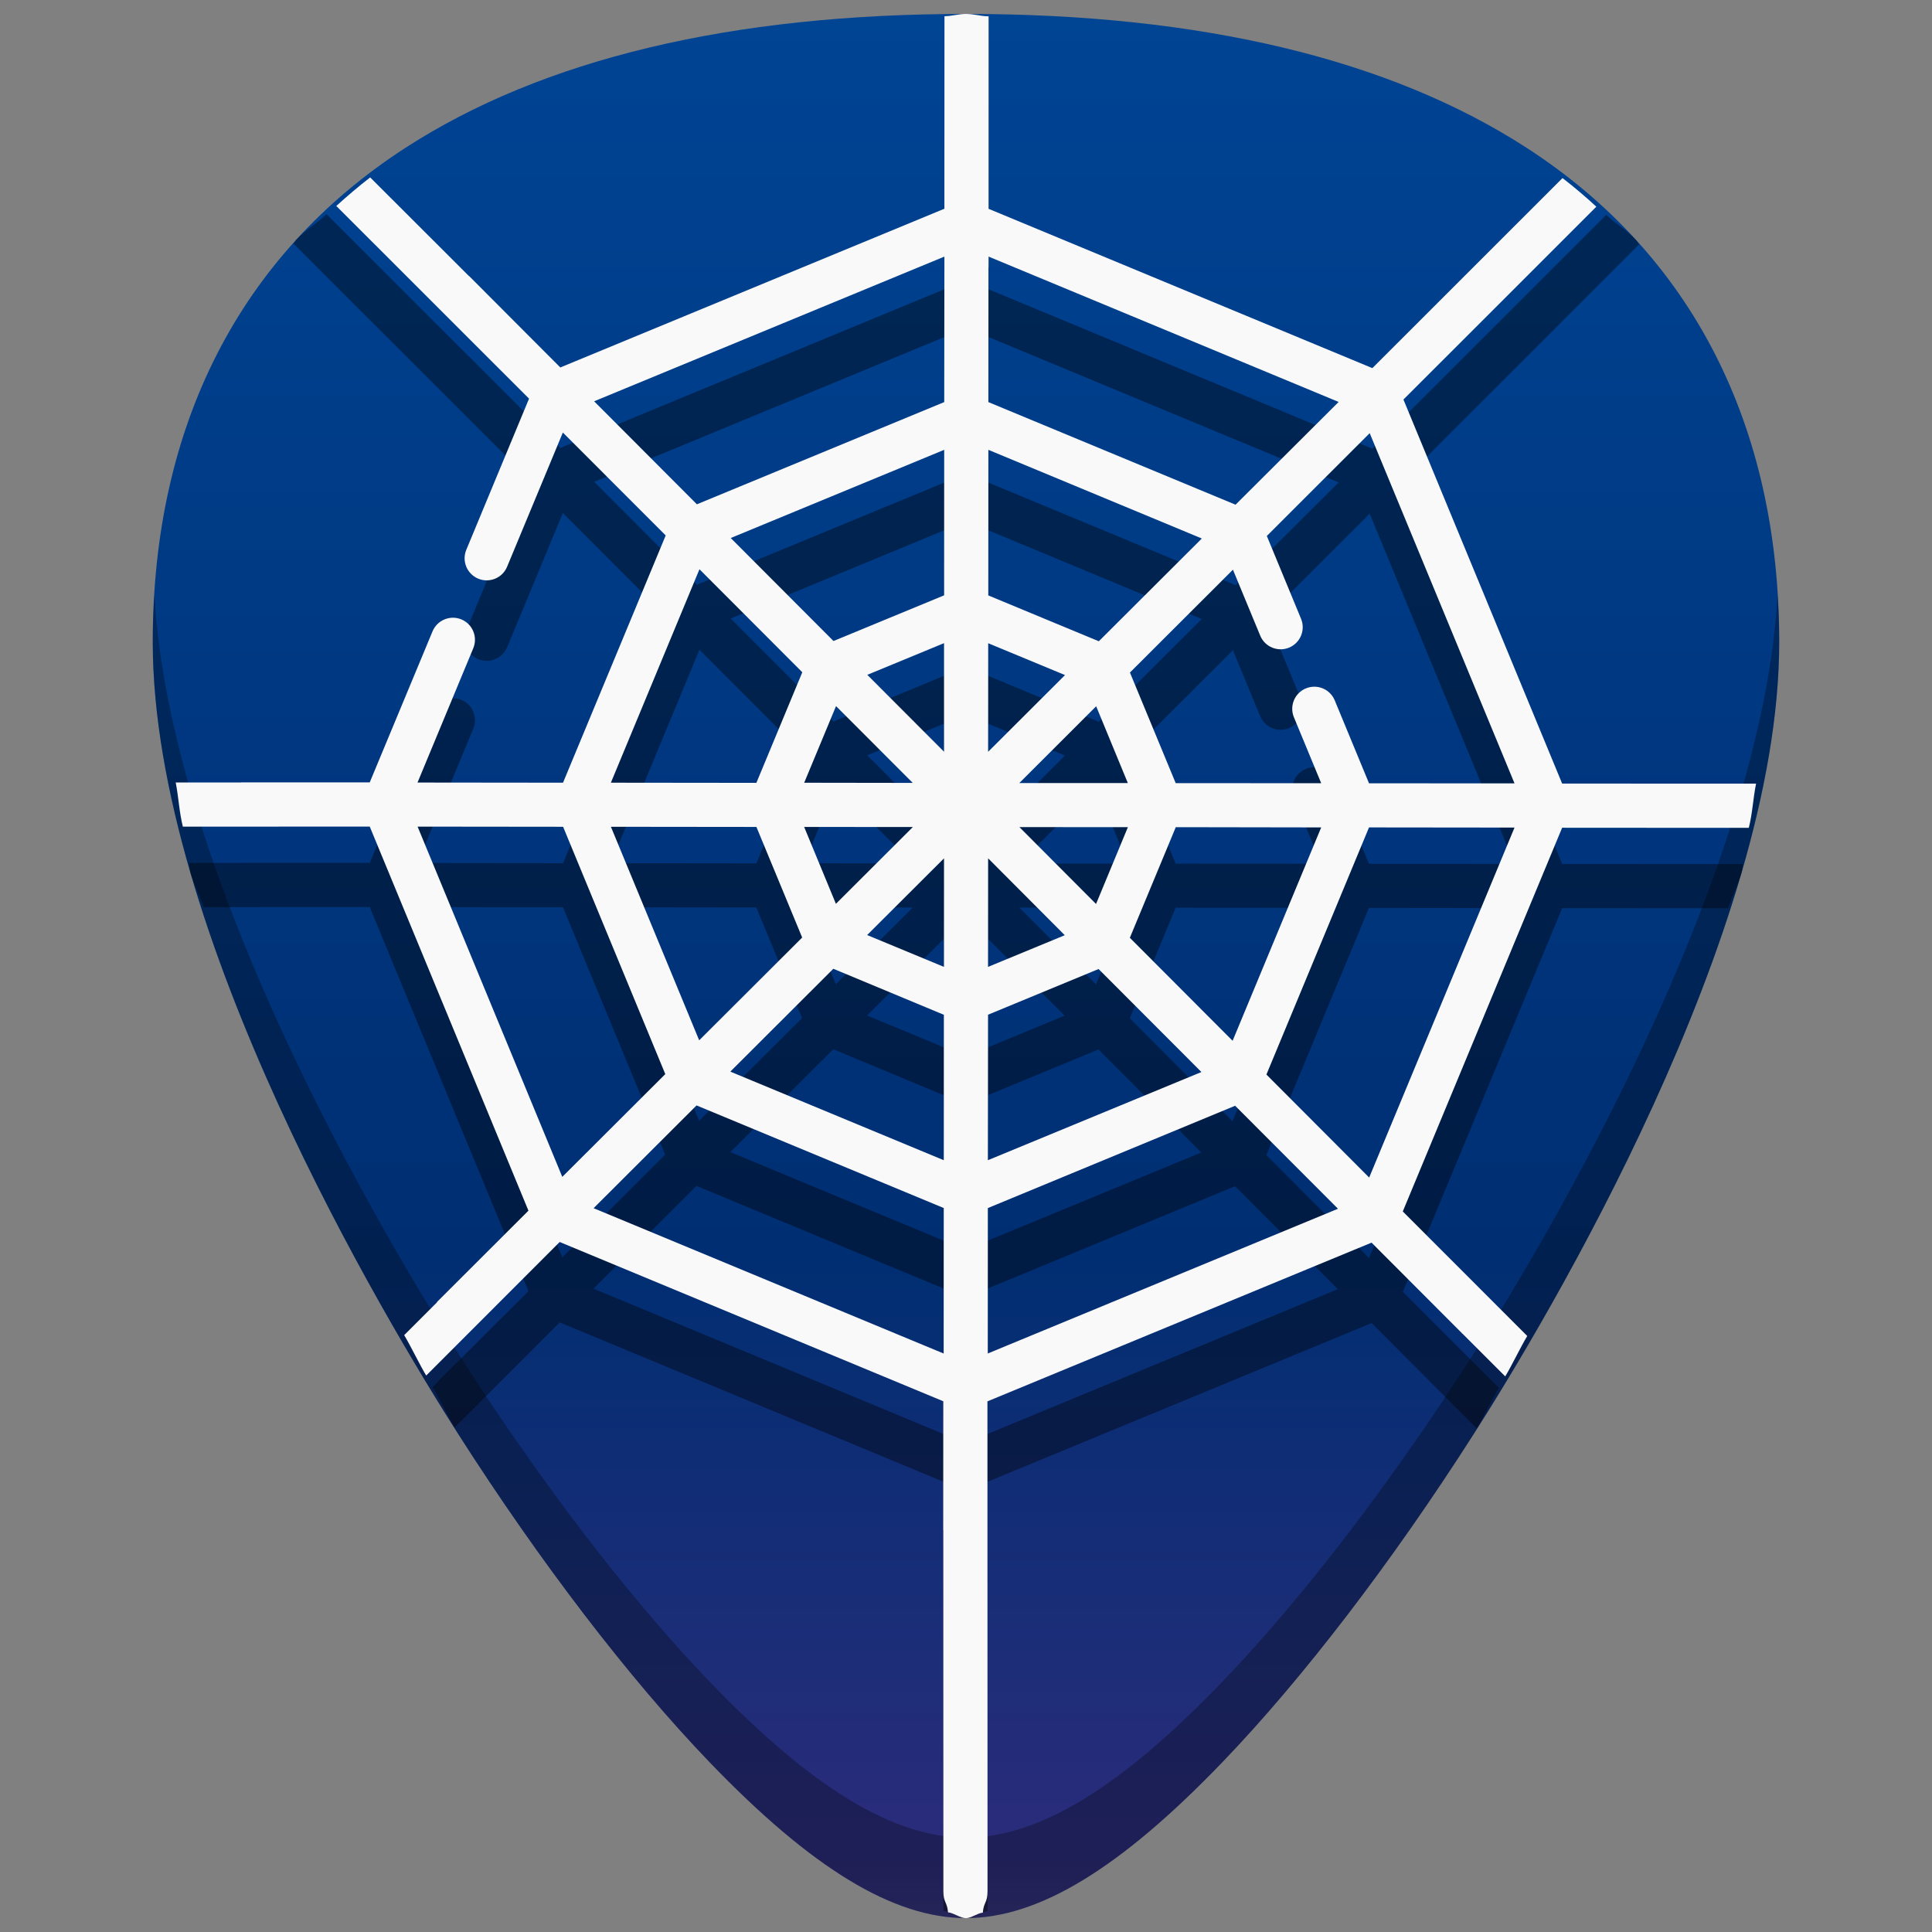 <?xml version="1.0" encoding="UTF-8" standalone="no"?>
<!-- Generator: Adobe Illustrator 19.0.0, SVG Export Plug-In . SVG Version: 6.00 Build 0)  -->

<svg
   xmlns:dc="http://purl.org/dc/elements/1.1/"
   xmlns:cc="http://creativecommons.org/ns#"
   xmlns:rdf="http://www.w3.org/1999/02/22-rdf-syntax-ns#"
   xmlns:svg="http://www.w3.org/2000/svg"
   xmlns="http://www.w3.org/2000/svg"
   xmlns:xlink="http://www.w3.org/1999/xlink"
   xmlns:sodipodi="http://sodipodi.sourceforge.net/DTD/sodipodi-0.dtd"
   xmlns:inkscape="http://www.inkscape.org/namespaces/inkscape"
   version="1.1"
   id="Capa_1"
   x="0px"
   y="0px"
   viewBox="0 0 48 48"
   xml:space="preserve"
   sodipodi:docname="web-browser.svg"
   width="48"
   height="48"
   inkscape:version="0.92.3 (2405546, 2018-03-11)"><rect x="0" y="0" width="48" height="48" fill="#808080" stroke="none"/><defs
   id="defs39"><linearGradient
     inkscape:collect="always"
     id="linearGradient5573"><stop
       style="stop-color:#004494;stop-opacity:1"
       offset="0"
       id="stop5569" /><stop
       id="stop5579"
       offset="0.52"
       style="stop-color:#002e72;stop-opacity:1" /><stop
       id="stop5577"
       offset="0.777"
       style="stop-color:#2c2c7b;stop-opacity:1" /><stop
       style="stop-color:#2c2ca0;stop-opacity:0;"
       offset="1"
       id="stop5571" /></linearGradient><linearGradient
     inkscape:collect="always"
     xlink:href="#linearGradient5573"
     id="linearGradient5575"
     x1="24"
     y1="0.346"
     x2="23.999"
     y2="59.573"
     gradientUnits="userSpaceOnUse" /></defs><sodipodi:namedview
   pagecolor="#ffffff"
   bordercolor="#666666"
   borderopacity="1"
   objecttolerance="10"
   gridtolerance="10"
   guidetolerance="10"
   inkscape:pageopacity="0"
   inkscape:pageshadow="2"
   inkscape:window-width="1366"
   inkscape:window-height="719"
   id="namedview37"
   showgrid="false"
   showguides="true"
   inkscape:guide-bbox="true"
   inkscape:zoom="3.7270421"
   inkscape:cx="23.999999"
   inkscape:cy="23.999999"
   inkscape:window-x="0"
   inkscape:window-y="25"
   inkscape:window-maximized="1"
   inkscape:current-layer="Capa_1"
   inkscape:snap-global="true" />


<path
   style="fill:url(#linearGradient5575);fill-opacity:1;stroke-width:0.092"
   d="m 24.001,0.346 c -5.833,0 -10.522,1.12 -13.936,3.332 -4.101,2.657 -6.27,6.902 -6.27,12.271 0,7.227 5.806,16.885 7.586,19.674 2.032,3.183 4.25,6.08 6.246,8.156 2.542,2.644 4.568,3.875 6.373,3.875 1.805,0 3.829,-1.231 6.371,-3.875 1.996,-2.076 4.214,-4.973 6.246,-8.156 C 38.398,32.835 44.204,23.176 44.204,15.949 44.204,10.579 42.038,6.335 37.937,3.678 34.523,1.466 29.834,0.346 24.001,0.346 Z"
   id="path24-3-6"
   inkscape:connector-curvature="0" /><path
   style="fill:#000000;stroke-width:0.092;opacity:0.4"
   d="M 24 0.346 C 23.802 0.346 23.66 0.4 23.465 0.402 L 23.463 6.082 L 23.463 6.648 L 23.463 7.186 L 13.922 11.129 L 13.92 11.129 L 11.664 8.867 C 11.657 8.86 11.648 8.856 11.641 8.85 L 8.113 5.322 C 7.876 5.547 7.574 5.722 7.355 5.961 C 7.33 5.989 7.316 6.025 7.291 6.053 L 13.145 11.904 L 11.586 15.66 C 11.47 15.94 11.603 16.261 11.883 16.377 C 12.163 16.493 12.483 16.36 12.6 16.08 L 13.984 12.746 L 16.539 15.303 L 13.988 21.445 L 10.373 21.441 L 11.758 18.105 C 11.874 17.826 11.743 17.505 11.463 17.389 C 11.183 17.273 10.862 17.406 10.746 17.686 L 9.186 21.438 L 7.07 21.438 L 5.992 21.438 C 5.99 21.437 5.989 21.439 5.986 21.439 L 4.691 21.439 C 4.715 21.522 4.706 21.597 4.73 21.68 C 4.815 21.972 4.963 22.245 5.057 22.537 L 9.186 22.535 L 13.129 32.078 L 10.867 34.336 C 10.859 34.344 10.857 34.355 10.85 34.363 L 10.748 34.465 C 10.889 34.693 11.181 35.288 11.295 35.467 L 13.906 32.855 L 23.438 36.812 L 23.436 40.01 C 23.436 40.014 23.437 40.017 23.438 40.021 L 23.439 47.473 C 23.618 47.496 23.826 47.654 24 47.654 C 24.167 47.654 24.367 47.502 24.537 47.48 L 24.535 36.814 L 34.078 32.871 L 36.336 35.133 C 36.338 35.135 36.341 35.136 36.344 35.139 L 36.691 35.486 C 36.805 35.308 37.099 34.71 37.24 34.482 L 34.854 32.096 L 38.812 22.562 L 42.012 22.564 L 42.934 22.564 C 43.031 22.263 43.182 21.981 43.27 21.68 C 43.291 21.607 43.284 21.54 43.305 21.467 L 42.01 21.467 L 38.812 21.465 L 34.869 11.924 L 34.871 11.922 L 37.131 9.664 L 37.133 9.662 L 40.723 6.072 C 40.693 6.039 40.677 5.994 40.646 5.961 C 40.434 5.727 40.138 5.558 39.906 5.338 L 34.096 11.146 L 24.561 7.188 L 24.561 6.057 L 24.562 0.406 C 24.357 0.403 24.208 0.346 24 0.346 z M 23.463 8.375 L 23.463 8.648 L 23.459 11.99 L 17.314 14.529 L 14.762 11.971 L 23.463 8.375 z M 24.561 8.375 L 33.258 11.986 L 30.697 14.539 L 24.557 11.99 L 24.559 8.648 L 24.561 8.648 L 24.561 8.375 z M 34.029 12.762 L 37.627 21.463 L 34.012 21.461 L 33.16 19.4 C 33.044 19.12 32.723 18.988 32.443 19.104 C 32.163 19.219 32.031 19.54 32.146 19.82 L 32.824 21.459 L 29.209 21.457 L 28.072 18.709 L 30.631 16.154 L 31.309 17.793 C 31.424 18.073 31.745 18.206 32.025 18.09 C 32.305 17.974 32.438 17.653 32.322 17.373 L 31.473 15.316 L 34.029 12.762 z M 23.457 13.176 L 23.455 16.791 L 20.707 17.926 L 18.154 15.367 L 23.457 13.176 z M 24.555 13.176 L 29.857 15.379 L 27.299 17.932 L 24.553 16.793 L 24.555 13.176 z M 17.377 16.143 L 19.932 18.701 L 18.791 21.449 L 15.176 21.445 L 17.377 16.143 z M 23.453 17.979 L 23.453 20.676 L 21.547 18.766 L 23.453 17.979 z M 24.551 17.98 L 26.459 18.771 L 24.549 20.678 L 24.551 17.98 z M 20.77 19.543 L 22.676 21.451 L 19.979 21.447 L 20.77 19.543 z M 27.232 19.547 L 28.02 21.455 L 25.322 21.455 L 27.232 19.547 z M 10.373 22.537 L 13.988 22.541 L 16.527 28.686 L 13.969 31.238 L 10.373 22.537 z M 15.176 22.541 L 18.791 22.545 L 19.928 25.293 L 17.369 27.846 L 15.176 22.541 z M 19.977 22.545 L 22.678 22.547 L 20.766 24.455 L 19.977 22.545 z M 25.324 22.549 L 28.02 22.551 L 27.229 24.459 L 25.324 22.549 z M 29.209 22.551 L 32.822 22.557 L 30.621 27.857 L 28.068 25.299 L 29.209 22.551 z M 34.01 22.557 L 37.625 22.561 L 34.014 31.256 L 31.461 28.697 L 34.01 22.557 z M 23.451 23.324 L 23.449 26.021 L 21.541 25.23 L 23.451 23.324 z M 24.547 23.324 L 26.451 25.234 L 24.545 26.021 L 24.547 23.324 z M 20.701 26.068 L 23.447 27.211 L 23.445 30.824 L 18.143 28.623 L 20.701 26.068 z M 27.291 26.074 L 29.846 28.633 L 24.541 30.824 L 24.545 27.209 L 27.291 26.074 z M 17.303 29.463 L 23.443 32.012 L 23.441 35.627 L 14.744 32.016 L 17.303 29.463 z M 30.684 29.471 L 33.238 32.029 L 24.537 35.625 L 24.539 32.012 L 30.684 29.471 z "
   id="path5566" /><g
   id="g6"
   transform="translate(0,-464)">
</g>
<g
   id="g8"
   transform="translate(0,-464)">
</g>
<g
   id="g10"
   transform="translate(0,-464)">
</g>
<g
   id="g12"
   transform="translate(0,-464)">
</g>
<g
   id="g14"
   transform="translate(0,-464)">
</g>
<g
   id="g16"
   transform="translate(0,-464)">
</g>
<g
   id="g18"
   transform="translate(0,-464)">
</g>
<g
   id="g20"
   transform="translate(0,-464)">
</g>
<g
   id="g22"
   transform="translate(0,-464)">
</g>
<g
   id="g24"
   transform="translate(0,-464)">
</g>
<g
   id="g26"
   transform="translate(0,-464)">
</g>
<g
   id="g28"
   transform="translate(0,-464)">
</g>
<g
   id="g30"
   transform="translate(0,-464)">
</g>
<g
   id="g32"
   transform="translate(0,-464)">
</g>
<g
   id="g34"
   transform="translate(0,-464)">
</g>
<path
   style="opacity:0.3;fill:#000000;stroke-width:0.092"
   d="m 3.835,14.773 c -0.024,0.386 -0.039,0.777 -0.039,1.176 0,7.227 5.806,16.885 7.586,19.674 2.032,3.183 4.25,6.08 6.246,8.156 2.542,2.644 4.568,3.875 6.373,3.875 1.805,0 3.829,-1.231 6.371,-3.875 1.996,-2.076 4.214,-4.973 6.246,-8.156 1.78,-2.788 7.586,-12.447 7.586,-19.674 7e-6,-0.399 -0.015,-0.79 -0.039,-1.176 -0.404,7.119 -5.834,16.165 -7.547,18.85 -2.032,3.183 -4.25,6.08 -6.246,8.156 -2.542,2.644 -4.566,3.875 -6.371,3.875 -1.805,0 -3.831,-1.231 -6.373,-3.875 C 15.632,39.703 13.414,36.806 11.382,33.623 9.669,30.939 4.239,21.893 3.835,14.773 Z"
   id="path60"
   inkscape:connector-curvature="0" /><path
   style="fill:#f9f9f9;stroke-width:0.092"
   d="m 24,0.346 c -0.198,0 -0.34,0.054 -0.535,0.057 l -0.002,4.246 v 0.537 l -9.541,3.943 h -0.002 l -2.256,-2.262 c -0.007,-0.007 -0.016,-0.011 -0.023,-0.018 L 9.197,4.408 C 8.903,4.634 8.626,4.873 8.355,5.117 l 4.789,4.787 -1.559,3.756 c -0.116,0.28 0.017,0.601 0.297,0.717 0.28,0.116 0.601,-0.017 0.717,-0.297 l 1.385,-3.334 2.555,2.557 -2.551,6.143 -3.615,-0.004 1.385,-3.336 c 0.116,-0.28 -0.015,-0.601 -0.295,-0.717 -0.28,-0.116 -0.601,0.017 -0.717,0.297 L 9.186,19.438 H 7.07 5.992 c -0.002,-4e-6 -0.004,0.002 -0.006,0.002 H 4.365 c 0.074,0.371 0.085,0.723 0.178,1.098 l 4.643,-0.002 3.943,9.543 -2.262,2.258 c -0.008,0.008 -0.01,0.019 -0.018,0.027 l -0.807,0.807 c 0.17,0.285 0.399,0.762 0.547,1.004 l 3.316,-3.318 9.531,3.957 -0.002,3.197 c -3e-6,0.004 0.002,0.008 0.002,0.012 l 0.002,8.961 c 6e-5,0.291 0.095,0.267 0.115,0.527 0.141,0.015 0.307,0.145 0.445,0.145 0.13,0 0.287,-0.124 0.42,-0.137 0.02,-0.263 0.117,-0.24 0.117,-0.535 l -0.002,-12.168 9.543,-3.943 2.258,2.262 c 0.002,0.002 0.005,0.004 0.008,0.006 l 1.055,1.055 c 0.148,-0.241 0.377,-0.72 0.547,-1.004 l -3.092,-3.094 3.959,-9.533 3.199,0.002 h 1.439 c 0.093,-0.375 0.105,-0.726 0.18,-1.098 h -1.621 l -3.197,-0.002 -3.943,-9.541 0.002,-0.002 2.26,-2.258 0.002,-0.002 2.529,-2.529 C 39.392,4.888 39.114,4.65 38.82,4.424 L 34.096,9.146 24.561,5.188 V 4.648 L 24.562,0.406 C 24.357,0.403 24.208,0.346 24,0.346 Z M 23.463,6.375 v 0.273 l -0.004,3.342 -6.145,2.539 -2.553,-2.559 z m 1.098,0 8.697,3.611 -2.561,2.553 -6.141,-2.549 0.002,-3.342 h 0.002 z m 9.469,4.387 3.598,8.701 -3.615,-0.002 -0.852,-2.061 c -0.116,-0.28 -0.437,-0.413 -0.717,-0.297 -0.28,0.116 -0.413,0.437 -0.297,0.717 l 0.678,1.639 -3.615,-0.002 -1.137,-2.748 2.559,-2.555 0.678,1.639 c 0.116,0.28 0.437,0.413 0.717,0.297 0.28,-0.116 0.413,-0.437 0.297,-0.717 l -0.85,-2.057 z m -10.572,0.414 -0.002,3.615 -2.748,1.135 -2.553,-2.559 z m 1.098,0 5.303,2.203 -2.559,2.553 -2.746,-1.139 z m -7.178,2.967 2.555,2.559 -1.141,2.748 -3.615,-0.004 z m 6.076,1.836 v 2.697 l -1.906,-1.91 z m 1.098,0.002 1.908,0.791 -1.91,1.906 z m -3.781,1.562 1.906,1.908 -2.697,-0.004 z m 6.463,0.004 0.787,1.908 h -2.697 z m -16.859,2.99 3.615,0.004 2.539,6.145 -2.559,2.553 z m 4.803,0.004 3.615,0.004 1.137,2.748 -2.559,2.553 z m 4.801,0.004 2.701,0.002 -1.912,1.908 z m 5.348,0.004 2.695,0.002 -0.791,1.908 z m 3.885,0.002 3.613,0.006 -2.201,5.301 -2.553,-2.559 z m 4.801,0.006 3.615,0.004 -3.611,8.695 -2.553,-2.559 z m -10.559,0.768 -0.002,2.697 -1.908,-0.791 z m 1.096,0 1.904,1.91 -1.906,0.787 z m -3.846,2.744 2.746,1.143 -0.002,3.613 -5.303,-2.201 z m 6.59,0.006 2.555,2.559 -5.305,2.191 0.004,-3.615 z m -9.988,3.389 6.141,2.549 -0.002,3.615 -8.697,-3.611 z m 13.381,0.008 2.555,2.559 -8.701,3.596 0.002,-3.613 z"
   id="path5252"
   inkscape:connector-curvature="0" /></svg>